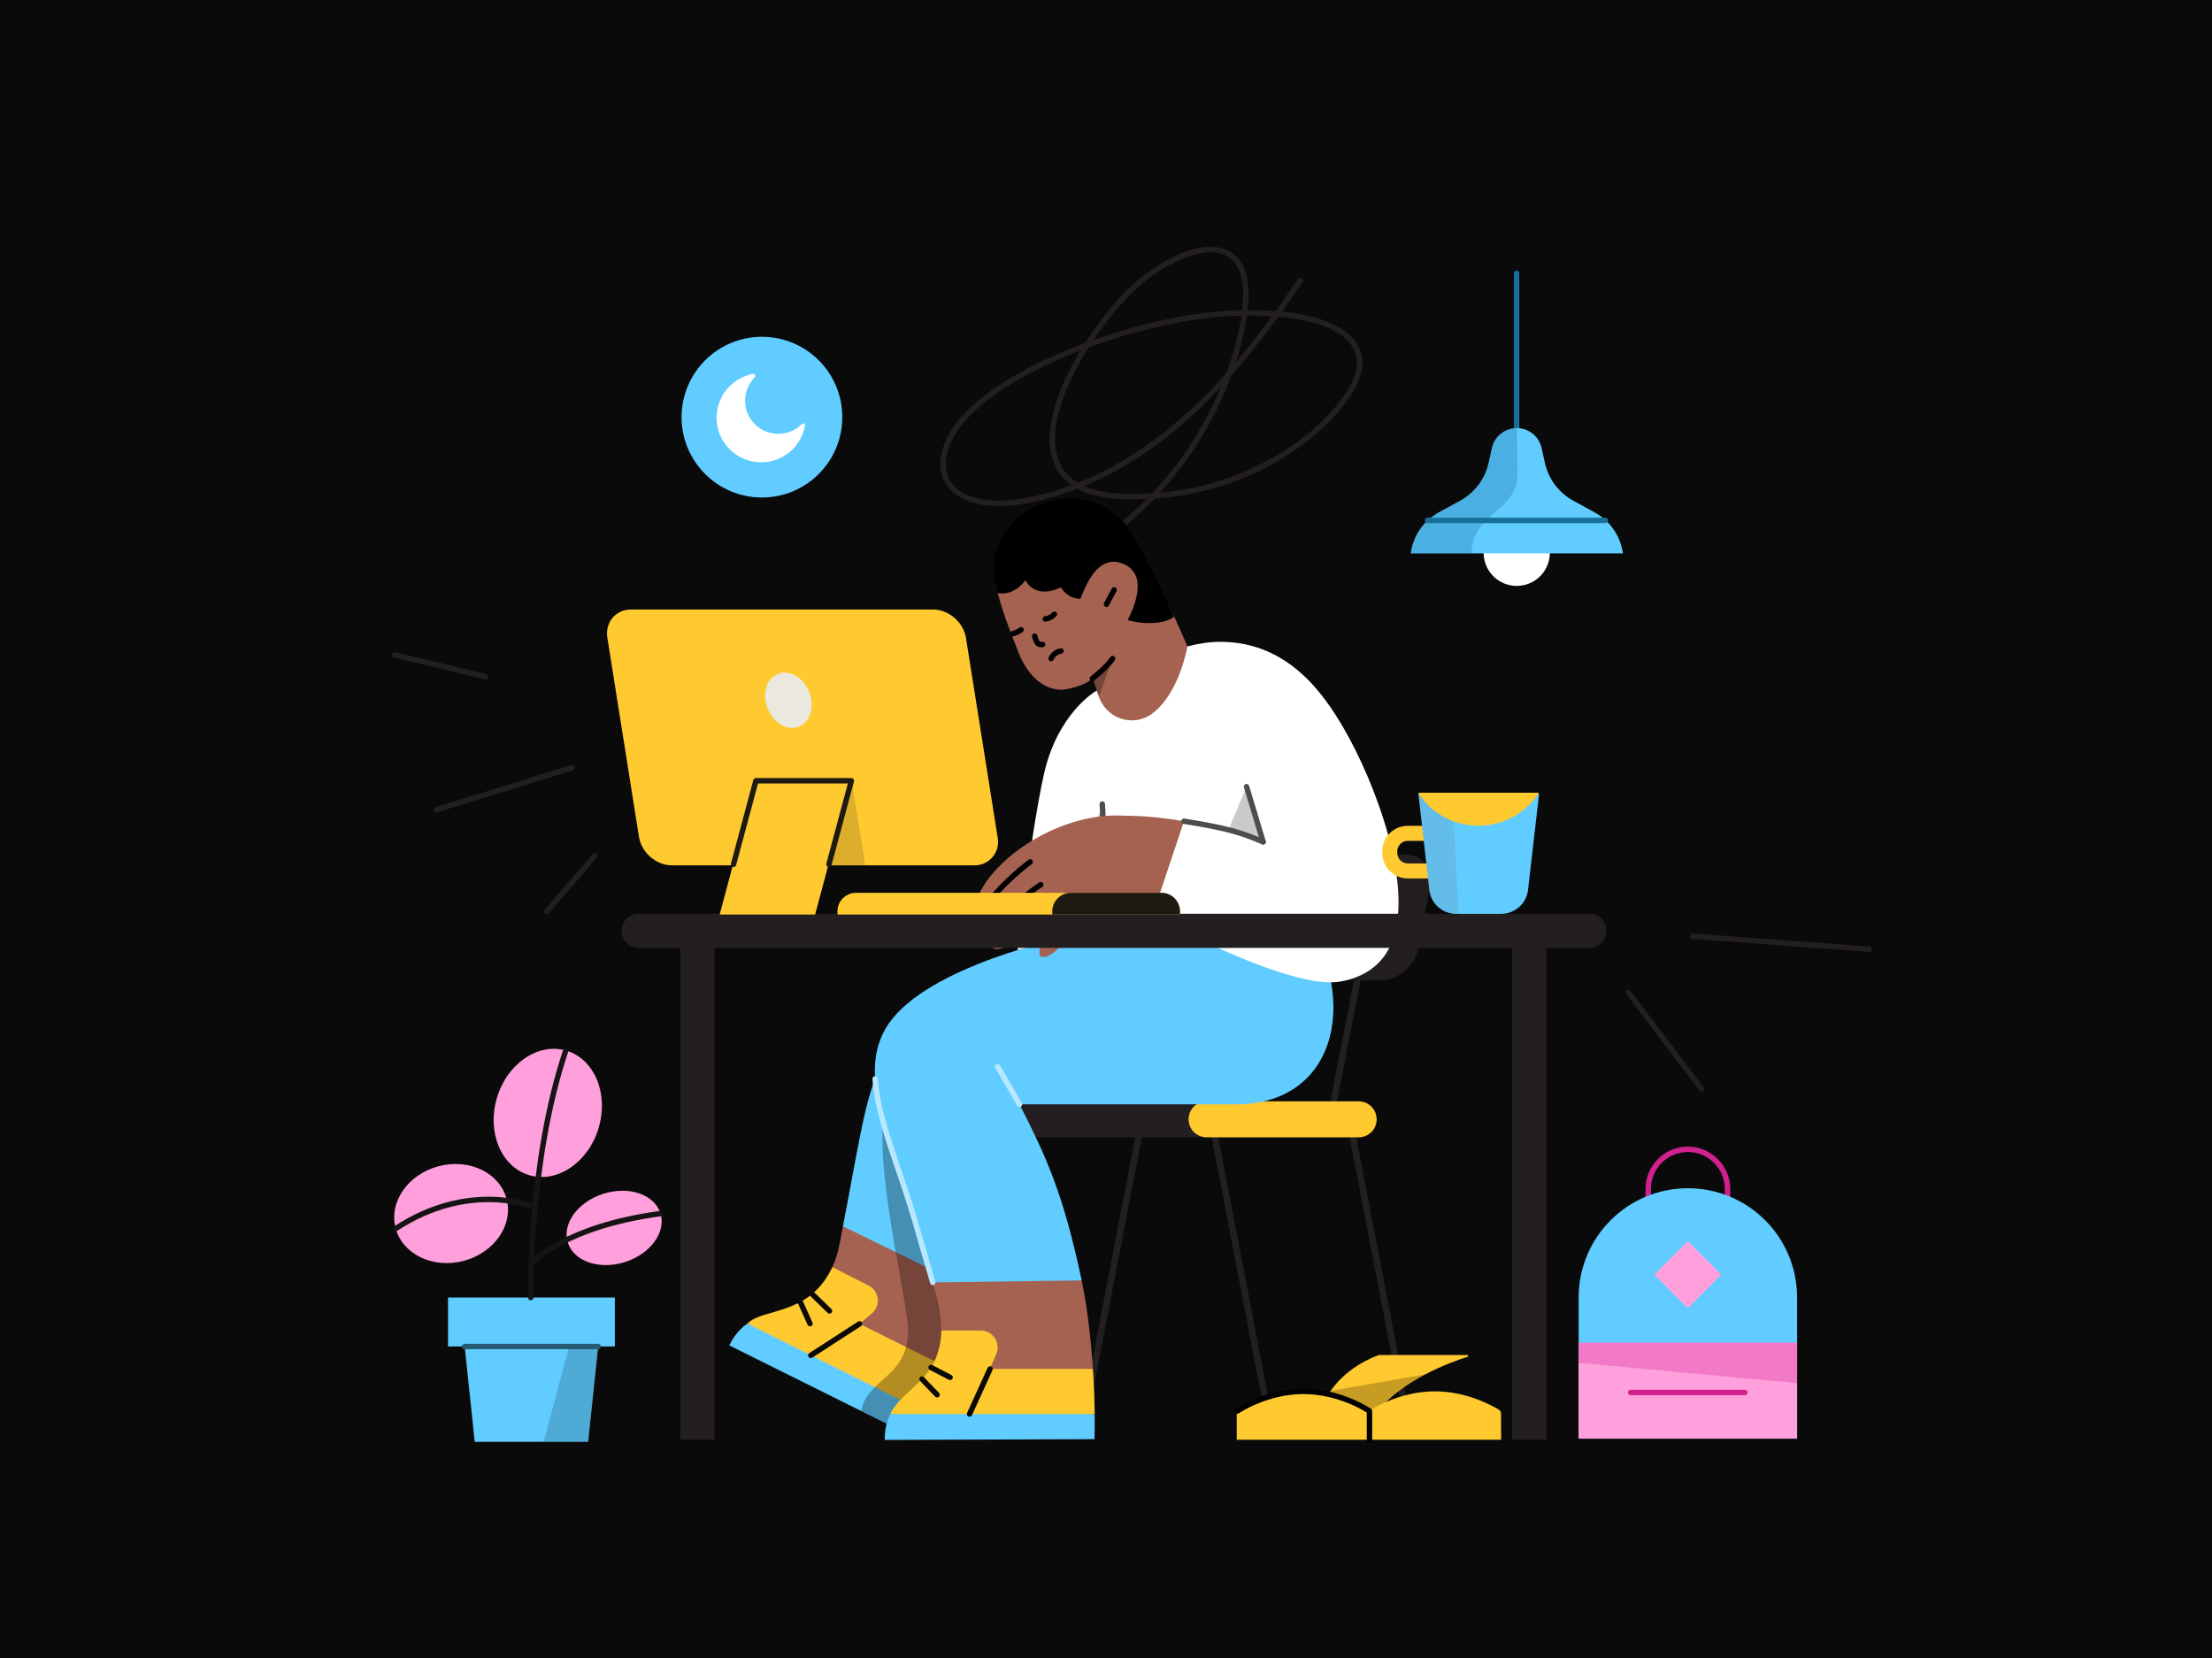 <svg xmlns="http://www.w3.org/2000/svg" height="1225" width="1634" version="1.1" xmlns:xlink="http://www.w3.org/1999/xlink" xmlns:svgjs="http://svgjs.com/svgjs"><rect fill="#0a0a0b" width="1634" height="1225"></rect><g><path d="M1250.27 691.59L1380.67 701.22" stroke="#231f20" stroke-width="4" stroke-linecap="round" stroke-linejoin="round" opacity="1" fill="none"></path><path d="M1202.85 733.11L1256.7 804.26" stroke="#231f20" stroke-width="4" stroke-linecap="round" stroke-linejoin="round" opacity="1" fill="none"></path></g><g><path d="M358.81 499.93L291.69 483.84" stroke="#231f20" stroke-width="4" stroke-linecap="round" stroke-linejoin="round" opacity="1" fill="none"></path><path d="M422.66 567.1L322.58 598.11" stroke="#231f20" stroke-width="4" stroke-linecap="round" stroke-linejoin="round" opacity="1" fill="none"></path><path d="M439.54 632.07L403.8 673.47" stroke="#231f20" stroke-width="4" stroke-linecap="round" stroke-linejoin="round" opacity="1" fill="none"></path></g><g><path d="M434.45 1065.15H350.68L341.16 974.67H443.97L434.45 1065.15Z" fill="#61ccff" opacity="1" stroke-width="4" stroke="none"></path><path d="M434.45 1065.15H401.68L425.73 974.67H443.97L434.45 1065.15Z" fill="#275a73" opacity="0.3" stroke-width="4" stroke="none"></path><path d="M454.19 958.54H330.94V994.71H454.19V958.54Z" fill="#61ccff" opacity="1" stroke-width="4" stroke="none"></path><path d="M461.67 932.34C480.55 926.34 492.27 910.19 487.84 896.26 483.42 882.35 464.53 875.92 445.65 881.92 426.76 887.93 415.05 904.08 419.47 918 423.9 931.92 442.79 938.34 461.67 932.34Z" fill="#ffa0dc" opacity="1" stroke-width="4" stroke="none"></path><path d="M342.39 931.5C365.03 925.58 379.29 905.11 374.23 885.78 369.18 866.45 346.71 855.59 324.07 861.52 301.42 867.45 287.17 887.92 292.23 907.24 297.29 926.57 319.74 937.43 342.39 931.5Z" fill="#ffa0dc" opacity="1" stroke-width="4" stroke="none"></path><path d="M442.16 833.43C449.79 808.05 439.18 782.42 418.46 776.19 397.74 769.95 374.75 785.48 367.12 810.87 359.49 836.25 370.1 861.89 390.82 868.12 411.54 874.35 434.53 858.82 442.16 833.43Z" fill="#ffa0dc" opacity="1" stroke-width="4" stroke="none"></path><path d="M417.71 776.78C390.36 858.64 392.06 958.54 392.06 958.54" stroke="#171416" stroke-width="4" stroke-linecap="round" stroke-linejoin="round" opacity="1" fill="none"></path><path d="M487.45 896.62C417.01 906.14 393.27 932.8 393.27 932.8" stroke="#171416" stroke-width="4" stroke-linecap="round" stroke-linejoin="round" opacity="1" fill="none"></path><path d="M441.86 994.71H343.27" stroke="#275a73" stroke-width="4" stroke-linecap="round" stroke-linejoin="round" opacity="1" fill="none"></path><path d="M292.27 907.65C346.57 871.98 393.27 891.31 393.27 891.31" stroke="#171416" stroke-width="4" stroke-linecap="round" stroke-linejoin="round" opacity="1" fill="none"></path></g><g><path d="M1120.3 201.94V323.7" stroke="#18709a" stroke-width="4" stroke-linecap="round" stroke-linejoin="round" opacity="1" fill="none"></path><path d="M1142.06 419.73C1148.33 407.76 1143.72 392.99 1131.75 386.72 1119.79 380.45 1105.02 385.07 1098.75 397.03 1092.48 408.99 1097.09 423.77 1109.06 430.04 1121.02 436.31 1135.8 431.69 1142.06 419.73Z" fill="#ffffff" opacity="1" stroke-width="4" stroke="none"></path><path d="M1177.9 378.48L1162.31 369.96C1151.49 364.08 1143.82 353.86 1141.18 341.84L1138.79 331.02C1136.58 320.88 1126.52 314.41 1116.38 316.71 1109.23 318.33 1103.6 323.87 1102.07 331.02L1099.68 341.84C1097.04 353.86 1089.29 364.08 1078.55 369.96L1062.96 378.48C1051.55 384.7 1043.79 395.95 1042.17 408.81H1198.86C1197.07 395.95 1189.31 384.7 1177.9 378.48Z" fill="#61ccff" opacity="1" stroke-width="4" stroke="none"></path><path d="M1054.53 384.44H1185.88" stroke="#18709a" stroke-width="4" stroke-linecap="round" stroke-linejoin="round" opacity="1" fill="none"></path><path d="M1116.3 316.62C1109.14 318.24 1103.52 323.78 1101.98 330.94L1099.6 341.76C1096.96 353.77 1089.2 364 1078.47 369.87L1062.88 378.39C1051.46 384.61 1043.71 395.86 1042.09 408.73H1087.16C1087.16 379.16 1120.9 377.63 1120.9 350.88 1120.9 332.05 1120.47 316.11 1120.47 316.11 1119.02 316.2 1117.66 316.37 1116.3 316.62Z" fill="#18709a" opacity="0.3" stroke-width="4" stroke="none"></path></g><g><path d="M960.67 207.14C932.99 247.07 878.66 328.06 792.97 360.02 707.29 391.99 677.67 353.18 708.52 313.15 741.2 270.76 842.91 234.41 910.22 231.44 977.52 228.48 1006.42 246.87 1004.27 270.46 1001.52 301.4 931.97 371.15 828.21 366.66 724.45 362.17 804.82 235.33 846.8 204.48 885.6 175.99 915.73 177.83 919.82 209.18 924.51 244.72 895.1 357.47 788.79 414.66" stroke="#231f20" stroke-width="4" stroke-linecap="round" stroke-linejoin="round" opacity="1" fill="none"></path></g><g><path d="M562.84 367.53C595.62 367.53 622.2 340.96 622.2 308.17 622.2 275.39 595.62 248.81 562.84 248.81 530.06 248.81 503.48 275.39 503.48 308.17 503.48 340.96 530.06 367.53 562.84 367.53Z" fill="#61ccff" opacity="1" stroke-width="4" stroke="none"></path><path d="M592.26 313.33C582.72 322.88 567.22 322.88 557.59 313.33 547.96 303.79 548.05 288.3 557.59 278.67 558.11 278.14 558.11 277.26 557.59 276.65 557.24 276.3 556.8 276.13 556.36 276.21 538.5 279.45 526.6 296.61 529.84 314.47 533.08 332.33 550.24 344.24 568.09 341 581.66 338.55 592.26 327.95 594.62 314.38 594.71 313.6 594.27 312.9 593.48 312.81 593.13 312.81 592.61 312.98 592.26 313.33Z" fill="#ffffff" opacity="1" stroke-width="4" stroke="none"></path></g><g><path d="M843.84 724.24C837.68 724.24 832.36 721.82 828.86 717.59 825.24 713.25 823.91 707.33 825.24 701.17L834.29 654.43C836.83 641.74 849.27 631.36 861.95 631.36H1037.93C1044.09 631.36 1049.41 633.77 1052.91 638 1056.53 642.35 1057.86 648.27 1056.53 654.43L1047.47 701.17C1044.94 713.85 1032.5 724.24 1019.81 724.24H843.84Z" fill="#231f20" opacity="1" stroke-width="4" stroke="none"></path><path d="M846.37 816.03C846.25 816.03 846.01 816.03 845.89 816.03 844.56 815.79 843.72 814.46 843.96 813.25L861.35 723.88C861.59 722.55 862.92 721.7 864.13 721.94 865.46 722.18 866.3 723.51 866.06 724.72L848.67 814.1C848.55 815.19 847.46 816.03 846.37 816.03Z" fill="#231f20" opacity="1" stroke-width="4" stroke="none"></path><path d="M985.27 816.03C985.15 816.03 984.91 816.03 984.79 816.03 983.46 815.79 982.61 814.46 982.86 813.25L1000.25 723.88C1000.49 722.55 1001.82 721.7 1003.03 721.94 1004.35 722.18 1005.2 723.51 1004.96 724.72L987.57 814.1C987.45 815.19 986.36 816.03 985.27 816.03Z" fill="#231f20" opacity="1" stroke-width="4" stroke="none"></path><path d="M696.83 1062.43C696.71 1062.43 696.47 1062.43 696.35 1062.43 695.02 1062.18 694.18 1060.86 694.42 1059.65L736.93 838.62C737.17 837.29 738.5 836.44 739.71 836.69 741.04 836.93 741.88 838.26 741.64 839.46L699.13 1060.49C699.01 1061.58 697.92 1062.43 696.83 1062.43Z" fill="#231f20" opacity="1" stroke-width="4" stroke="none"></path><path d="M798.77 1062.43C798.65 1062.43 798.41 1062.43 798.29 1062.43 796.96 1062.18 796.12 1060.86 796.36 1059.65L838.87 838.62C839.11 837.29 840.44 836.44 841.65 836.69 842.98 836.93 843.82 838.26 843.58 839.46L801.07 1060.49C800.95 1061.58 799.86 1062.43 798.77 1062.43Z" fill="#231f20" opacity="1" stroke-width="4" stroke="none"></path><path d="M1041.79 1062.43C1040.7 1062.43 1039.61 1061.58 1039.37 1060.49L996.85 839.46C996.61 838.13 997.46 836.93 998.79 836.69 1000.12 836.44 1001.32 837.29 1001.56 838.62L1044.08 1059.65C1044.32 1060.98 1043.48 1062.18 1042.15 1062.43 1042.03 1062.43 1041.91 1062.43 1041.79 1062.43Z" fill="#231f20" opacity="1" stroke-width="4" stroke="none"></path><path d="M939.85 1062.43C938.76 1062.43 937.67 1061.58 937.43 1060.49L894.91 839.46C894.67 838.13 895.52 836.93 896.85 836.69 898.18 836.44 899.38 837.29 899.63 838.62L942.14 1059.65C942.38 1060.98 941.54 1062.18 940.21 1062.43 940.21 1062.43 939.97 1062.43 939.85 1062.43Z" fill="#231f20" opacity="1" stroke-width="4" stroke="none"></path><path d="M734.29 840.19C726.92 840.19 721 834.27 721 826.9 721 819.53 726.92 813.62 734.29 813.62H1003.63C1011 813.62 1016.92 819.53 1016.92 826.9 1016.92 834.27 1011 840.19 1003.63 840.19H734.29Z" fill="#231f20" opacity="1" stroke-width="4" stroke="none"></path><path d="M891.3 840.19C883.94 840.19 878.02 834.27 878.02 826.9 878.02 819.53 883.94 813.62 891.3 813.62H1003.63C1011 813.62 1016.92 819.53 1016.92 826.9 1016.92 834.27 1011 840.19 1003.63 840.19H891.3Z" fill="#ffc930" opacity="1" stroke-width="4" stroke="none"></path></g><g><path d="M883.89 495.92L877.15 477.57C877.04 477.35 873.17 468.17 867.42 455.57 859.68 438.66 845.86 420.64 834.92 401.63 824.53 383.5 810.38 374.77 790.93 374.77 775.56 374.77 762.3 378.3 751.91 388.58 731.35 409.14 733.78 425.39 737.1 438.22 740.52 451.7 743.84 460.32 752.9 483.32 757.99 496.03 768.82 509.51 784.07 509.51 784.96 509.51 785.95 509.4 786.73 509.29 799.33 507.41 805.96 502.22 806.96 501.44 807.07 501.44 807.07 501.44 807.18 501.44L810.38 510.29 815.14 529.52 858.02 545.22 883.89 495.92Z" fill="#a56250" opacity="1" stroke-width="4" stroke="none"></path><path d="M821.44 487.07C817.13 492.38 812.26 496.91 806.96 501.22V501.33L810.16 510.18 811.6 514.38C811.6 514.49 811.82 514.49 811.82 514.38L821.66 487.07C821.66 486.96 821.55 486.96 821.44 487.07Z" fill="#000000" opacity="0.3" stroke-width="4" stroke="none"></path><path d="M849.07 460.32C857.03 460.32 863.11 458.67 867.31 455.57 867.31 455.57 867.42 455.46 867.31 455.46 856.48 431.69 846.2 411.24 837.46 396.32 827.07 378.19 810.6 368.25 791.15 368.25 775.78 368.25 759.76 374.77 749.37 385.05 728.81 405.61 733.56 425.17 736.88 437.99 736.88 437.99 736.88 438.11 736.99 438.11 737.87 438.33 748.48 440.65 757.32 428.82 757.32 428.71 757.43 428.71 757.55 428.82 765.73 442.97 782.2 434.68 783.52 433.9H783.63C784.18 434.79 788.72 442.2 797.89 442.42 797.89 442.42 798 442.42 798 442.31 798.22 441.75 798.55 441.09 798.78 440.54 802.2 432.36 809.28 415 822.54 415 824.75 415 827.07 415.45 829.51 416.44 834.48 418.43 837.8 421.86 839.45 426.5 843.43 438.77 833.82 456.45 833.04 458 833.04 458.11 833.04 458.11 833.15 458.11 834.15 458.55 841.11 460.32 849.07 460.32Z" fill="#000000" opacity="1" stroke-width="4" stroke="none"></path><path d="M817.35 446.4L822.98 435.78" stroke="#000000" stroke-width="4" stroke-linecap="round" stroke-linejoin="round" opacity="1" fill="none"></path><path d="M776.45 486.52C777.66 483.65 780.43 481.44 783.74 480.88" stroke="#000000" stroke-width="4" stroke-linecap="round" stroke-linejoin="round" opacity="1" fill="none"></path><path d="M764.3 469.94C764.96 472.37 766.07 475.02 766.84 475.58 767.95 476.13 768.94 476.24 770.16 476.13" stroke="#000000" stroke-width="4" stroke-linecap="round" stroke-linejoin="round" opacity="1" fill="none"></path><path d="M778.88 453.8C777 455.68 774.68 457.01 772.14 457.23" stroke="#000000" stroke-width="4" stroke-linecap="round" stroke-linejoin="round" opacity="1" fill="none"></path><path d="M754.23 465.3C752.35 466.62 750.47 467.51 748.37 468.06" stroke="#000000" stroke-width="4" stroke-linecap="round" stroke-linejoin="round" opacity="1" fill="none"></path><path d="M806.96 501.22C812.04 497.13 818.12 491.94 821.88 486.52" stroke="#000000" stroke-width="4" stroke-linecap="round" stroke-linejoin="round" opacity="1" fill="none"></path><path d="M614.84 936.08C619.48 925.8 620.15 918.72 622.69 906.01 622.69 906.01 622.69 906.01 622.69 905.9L633.52 897.28 721.62 943.81V954.09C718.53 965.92 714.55 977.86 710.13 990.02 707.47 996.98 704.82 1004.17 701.83 1011.24L639.38 993.55 614.84 936.08Z" fill="#a56250" opacity="1" stroke-width="4" stroke="none"></path><path d="M613.85 938.06C614.18 937.4 614.51 936.63 614.84 936.08L641.59 949.67C649.55 953.65 650.88 964.59 644.13 970.23L635.51 977.53C635.29 977.75 635.29 978.08 635.62 978.3L701.95 1011.35C701.72 1011.68 701.61 1012.12 701.5 1012.46 700.29 1015.44 698.96 1018.43 697.63 1021.52 694.43 1028.82 691.11 1036.33 687.35 1043.85 687.13 1044.18 686.69 1045.06 686.58 1045.4L608.65 1015.88 552.17 977.75C563.44 966.25 596.6 972.22 613.85 938.06Z" fill="#ffc930" opacity="1" stroke-width="4" stroke="none"></path><path d="M538.69 993.89C541.35 988.47 544.44 984.38 547.87 981.17 549.19 979.96 550.63 978.74 552.07 977.75L686.7 1044.95C683.83 1050.92 680.73 1056.89 677.53 1062.97L538.69 993.89Z" fill="#61ccff" opacity="1" stroke-width="4" stroke="none"></path><path d="M947.23 708.04L939.93 673.99 835.47 690.79C835.47 690.79 721.07 723.84 678.84 755.79 646.79 780 642.37 801.55 631.09 861.13 628.11 877.05 625.23 892.97 622.69 905.9 622.69 905.9 622.69 906.01 622.8 906.01L721.51 954.31C738.75 889.43 740.3 857.15 740.19 815.26L860.01 815.59C916.83 815.92 959.28 763.53 947.23 708.04Z" fill="#61ccff" opacity="1" stroke-width="4" stroke="none"></path><path d="M657.62 804.2C678.73 755.79 740.19 815.26 740.19 815.26 740.41 857.04 738.75 889.43 721.51 954.31 718.42 966.14 714.44 978.08 710.01 990.24 707.36 997.2 704.71 1004.39 701.72 1011.46 701.5 1011.79 701.39 1012.24 701.28 1012.57 700.07 1015.55 698.74 1018.54 697.41 1021.63 694.21 1028.93 690.89 1036.44 687.13 1043.96 686.91 1044.29 686.8 1044.62 686.69 1045.06 683.82 1051.03 680.72 1057 677.52 1063.08L636.18 1042.41C640.38 1017.43 673.98 1017.43 670.44 977.86 667.57 945.36 640.16 840.9 657.62 804.2Z" fill="#000000" opacity="0.3" stroke-width="4" stroke="none"></path><path d="M695.42 982.94C694.76 970.89 694.65 967.25 689.01 947.57L694.87 935.08 794.35 936.96 799 945.91C801.54 957.85 803.42 970.45 804.86 983.39 805.74 991.23 806.51 999.19 807.07 1007.37 807.18 1008.7 807.29 1009.91 807.29 1011.24 807.29 1011.35 807.29 1011.35 807.18 1011.35L721.18 1023.84 695.42 982.94Z" fill="#a56250" opacity="1" stroke-width="4" stroke="none"></path><path d="M658.95 1042.19C670 1023.73 694.1 1018.54 695.42 982.94H724.49C733.34 982.94 739.42 992.01 735.99 1000.19L731.57 1010.47C731.46 1010.8 731.68 1011.24 732.01 1011.24H807.18C807.29 1011.24 807.29 1011.24 807.29 1011.35 807.4 1013.23 807.62 1015.11 807.73 1016.99 808.17 1025.06 808.5 1033.24 808.61 1041.53V1044.51C808.61 1044.51 808.61 1044.62 808.5 1044.62L767.83 1051.7 657.73 1044.62C657.62 1044.62 657.62 1044.51 657.62 1044.51 658.06 1043.85 658.5 1042.96 658.95 1042.19Z" fill="#ffc930" opacity="1" stroke-width="4" stroke="none"></path><path d="M657.73 1044.62H808.5C808.61 1044.62 808.61 1044.62 808.61 1044.73 808.72 1050.81 808.61 1056.89 808.5 1063.19L653.53 1063.75C653.53 1057.67 654.41 1052.58 656.07 1048.38 656.51 1047.05 657.07 1045.84 657.73 1044.62 657.62 1044.62 657.62 1044.62 657.73 1044.62Z" fill="#61ccff" opacity="1" stroke-width="4" stroke="none"></path><path d="M959.83 673.99L819.23 677.2C819.23 677.2 787.72 690.57 751.69 701.85 712.78 714.01 668.78 733.35 653.53 760.98 633.41 797.46 659.5 845.32 676.3 903.47 680.72 919.05 685.36 934.64 689.01 947.35L798.89 945.91C799 945.91 799 945.8 799 945.8 785.18 880.36 772.14 853.28 753.23 816.03 753.23 815.92 753.23 815.81 753.35 815.81H824.42 912.74C991.22 816.03 1003.93 730.7 959.83 673.99Z" fill="#61ccff" opacity="1" stroke-width="4" stroke="none"></path><path d="M646.46 797.02C648.33 827.31 664.58 862.79 676.3 903.47 680.72 919.05 685.36 934.64 689.01 947.35" stroke="#b7e8ff" stroke-width="4" stroke-linecap="round" stroke-linejoin="round" opacity="1" fill="none"></path><path d="M737.32 788.51L753.12 815.7H753.23L824.53 815.7C785.95 815.7 751.47 784.2 737.43 788.29 737.32 788.4 737.21 788.51 737.32 788.51Z" fill="#61ccff" opacity="0.15" stroke-width="4" stroke="none"></path><path d="M731.35 1011.35L716.2 1044.62" stroke="#0c0a07" stroke-width="4" stroke-linecap="round" stroke-linejoin="round" opacity="1" fill="none"></path><path d="M634.96 977.97L598.92 1001.29" stroke="#0c0a07" stroke-width="4" stroke-linecap="round" stroke-linejoin="round" opacity="1" fill="none"></path><path d="M687.8 1010.25L701.83 1017.54" stroke="#0c0a07" stroke-width="4" stroke-linecap="round" stroke-linejoin="round" opacity="1" fill="none"></path><path d="M681.06 1018.76L692.23 1030.36" stroke="#0c0a07" stroke-width="4" stroke-linecap="round" stroke-linejoin="round" opacity="1" fill="none"></path><path d="M599.92 955.97L612.74 968.46" stroke="#0c0a07" stroke-width="4" stroke-linecap="round" stroke-linejoin="round" opacity="1" fill="none"></path><path d="M591.41 962.38L598.37 977.86" stroke="#0c0a07" stroke-width="4" stroke-linecap="round" stroke-linejoin="round" opacity="1" fill="none"></path><path d="M753.12 815.81L736.99 787.96" stroke="#b7e8ff" stroke-width="4" stroke-linecap="round" stroke-linejoin="round" opacity="1" fill="none"></path><path d="M751.69 701.85C751.69 701.85 760.75 620.27 770.81 573.4 780.87 526.54 809.83 510.29 810.16 510.18L811.6 514.38C812.48 517.03 813.81 519.46 815.69 522 820.44 528.3 827.96 532.17 836.03 532.17 841.44 532.17 846.53 530.51 850.95 527.31 871.29 512.28 877.04 477.9 877.15 477.57 885.33 475.36 893.51 474.14 901.46 474.14 951.98 474.14 978.18 513.49 992.22 537.37 1015.76 577.49 1046.6 658.3 1026.7 699.42 1019.96 713.23 1007.47 722.08 989.89 725.17 987.9 725.5 985.58 725.72 982.93 725.72 960.6 725.72 920.92 711.68 866.65 684.6L819.23 685.38C819.23 685.38 790.6 690.79 751.69 701.85Z" fill="#ffffff" opacity="1" stroke-width="4" stroke="none"></path><path d="M814.25 594.52L819.23 685.38C819.23 685.49 819.23 685.49 819.11 685.49 817.79 685.71 802.64 688.58 779.98 694.22 779.87 694.22 779.87 694.11 779.87 694.11L814.14 594.52C814.14 594.4 814.25 594.4 814.25 594.52Z" fill="#4d4d4d" opacity="0.3" stroke-width="4" stroke="none"></path><path d="M814.25 593.96L819.23 685.49" stroke="#4d4d4d" stroke-width="4" stroke-linecap="round" stroke-linejoin="round" opacity="1" fill="none"></path><path d="M920.92 581.47L932.75 620.82C932.75 620.93 932.75 620.93 932.64 620.93 924.46 618.28 915.95 615.19 907.43 613.09L920.7 581.47C920.7 581.36 920.92 581.36 920.92 581.47Z" fill="#4d4d4d" opacity="0.3" stroke-width="4" stroke="none"></path><path d="M770.82 706.93C782.43 706.93 802.43 674.1 802.66 673.88 822.11 670.23 828.63 667.14 830.4 666.25 830.73 666.03 831.06 666.03 831.4 666.25 833.39 667.36 841.12 671.56 851.18 676.76L874.62 606.67C858.92 604.02 844.11 602.58 830.62 602.58 783.97 599.93 739.54 631.32 725.83 655.75 717.98 668.02 724.62 673.77 724.73 673.77 719.64 682.61 722.52 689.8 729.37 691.9 729.04 695.77 731.58 701.52 736.89 701.18 750.59 700.41 771.48 677.09 778.78 670.79 779.33 670.57 779.44 671.12 779.22 671.34 777.34 676.09 761.2 708.81 770.82 706.93Z" fill="#a56250" opacity="1" stroke-width="4" stroke="none"></path><path d="M729.69 691.9C736.43 683.94 749.7 665.92 768.82 653.54" stroke="#000000" stroke-width="4" stroke-linecap="round" stroke-linejoin="round" opacity="1" fill="none"></path><path d="M724.72 673.77C739.42 652.33 760.97 636.74 760.97 636.74" stroke="#000000" stroke-width="4" stroke-linecap="round" stroke-linejoin="round" opacity="1" fill="none"></path><path d="M874.6 606.67C910.75 612.31 920.59 616.73 933.08 621.93" stroke="#4d4d4d" stroke-width="4" stroke-linecap="round" stroke-linejoin="round" opacity="1" fill="none"></path><path d="M920.81 581.14L933.08 621.93" stroke="#4d4d4d" stroke-width="4" stroke-linecap="round" stroke-linejoin="round" opacity="1" fill="none"></path><path d="M866.65 684.6L851.17 676.76" stroke="#4d4d4d" stroke-width="4" stroke-linecap="round" stroke-linejoin="round" opacity="1" fill="none"></path></g><g><path d="M1142.26 689.04H1117.04V1063.51H1142.26V689.04Z" fill="#231f20" opacity="1" stroke-width="4" stroke="none"></path><path d="M527.79 689.04H502.57V1063.51H527.79V689.04Z" fill="#231f20" opacity="1" stroke-width="4" stroke="none"></path><path d="M471.76 675.04H1174.01C1175.67 675.03 1177.31 675.35 1178.85 675.98 1180.38 676.61 1181.77 677.54 1182.94 678.71 1184.11 679.89 1185.04 681.28 1185.67 682.81 1186.3 684.34 1186.62 685.99 1186.62 687.64 1186.62 689.3 1186.3 690.94 1185.67 692.48 1185.04 694.01 1184.11 695.4 1182.94 696.57 1181.77 697.75 1180.38 698.67 1178.85 699.3 1177.31 699.93 1175.67 700.26 1174.01 700.25H471.76C470.1 700.26 468.46 699.93 466.93 699.3 465.39 698.67 464 697.75 462.83 696.57 461.66 695.4 460.73 694.01 460.1 692.48 459.47 690.94 459.14 689.3 459.15 687.64 459.14 685.99 459.47 684.34 460.1 682.81 460.73 681.28 461.66 679.89 462.83 678.71 464 677.54 465.39 676.61 466.93 675.98 468.46 675.35 470.1 675.03 471.76 675.04Z" fill="#231f20" opacity="1" stroke-width="4" stroke="none"></path></g><g><path d="M1246.83 849.05C1262.96 849.05 1276.12 862.2 1276.12 878.33V896.32H1217.54V878.33C1217.54 862.2 1230.59 849.05 1246.83 849.05Z" stroke="#d0218f" stroke-width="4" stroke-linecap="round" stroke-linejoin="round" opacity="1" fill="none"></path><path d="M1246.83 877.82C1291.43 877.82 1327.5 913.89 1327.5 958.49V1062.8H1166.15V958.49C1166.15 913.99 1202.23 877.82 1246.83 877.82Z" fill="#61ccff" opacity="1" stroke-width="4" stroke="none"></path><path d="M1327.5 991.89H1166.15V1062.8H1327.5V991.89Z" fill="#ffa0dc" opacity="1" stroke-width="4" stroke="none"></path><path d="M1166.15 991.89H1327.5V1021.8L1166.15 1006.79V991.89Z" fill="#d0218f" opacity="0.3" stroke-width="4" stroke="none"></path><path d="M1204.59 1028.69H1288.96" stroke="#d0218f" stroke-width="4" stroke-linecap="round" stroke-linejoin="round" opacity="1" fill="none"></path><path d="M1246.76 916.9L1221.98 941.68 1246.76 966.46 1271.54 941.68 1246.76 916.9Z" fill="#ffa0dc" opacity="1" stroke-width="4" stroke="none"></path></g><g><path d="M1089.79 648.94C1090.65 648.94 1091.31 648.28 1091.31 647.42V611.59C1091.31 610.74 1090.65 610.07 1089.79 610.07H1039.83C1029.5 610.07 1021.06 618.51 1021.06 628.84V630.08C1021.06 640.5 1029.5 648.94 1039.93 648.94H1089.79ZM1080.31 637.85H1039.93C1035.66 637.85 1032.15 634.34 1032.15 630.08V628.94C1032.15 624.67 1035.66 621.17 1039.93 621.17H1080.31V637.85Z" fill="#ffc930" opacity="1" stroke-width="4" stroke="none"></path><path d="M1128.76 657.38L1136.91 586.66C1136.91 586.37 1136.53 586.18 1136.34 586.37 1133.02 590.35 1117.47 607.42 1092.45 608.08H1092.16C1074.34 608.08 1060.31 599.36 1048.36 586.28 1048.18 586.09 1047.8 586.18 1047.8 586.56L1055.85 657.38C1056.99 667.52 1065.52 675.11 1075.76 675.11H1108.94C1118.99 675.11 1127.62 667.52 1128.76 657.38Z" fill="#61ccff" opacity="1" stroke-width="4" stroke="none"></path><path d="M1072.73 585.61C1072.54 585.8 1052.73 586.09 1048.55 586.09 1048.18 586.09 1047.8 586.37 1047.89 586.75L1055.76 657.38C1056.9 667.52 1065.43 675.11 1075.67 675.11H1077.47L1072.73 585.61Z" fill="#6e838d" opacity="0.2" stroke-width="4" stroke="none"></path><path d="M1092.26 609.98C1119.47 609.98 1133.78 590.45 1136.53 586.37 1136.72 586.09 1136.53 585.61 1136.15 585.61H1048.46C1048.08 585.61 1047.8 586.09 1048.08 586.37 1057.84 601.16 1074.15 609.98 1091.97 609.98H1092.26Z" fill="#ffc930" opacity="1" stroke-width="4" stroke="none"></path></g><g><path d="M496.32 639.27C484.77 639.27 473.87 629.86 472.02 618.31L448.68 471.24C448.19 468.62 448.28 465.93 448.95 463.35 449.62 460.77 450.85 458.37 452.54 456.32 454.25 454.37 456.37 452.81 458.75 451.77 461.13 450.72 463.71 450.21 466.31 450.28H689.27C700.81 450.28 711.71 459.68 713.56 471.23L736.9 618.3C737.46 620.88 737.42 623.56 736.78 626.12 736.14 628.69 734.93 631.08 733.22 633.1 731.52 635.12 729.38 636.73 726.96 637.8 724.55 638.87 721.92 639.37 719.28 639.27H496.32Z" fill="#ffc930" opacity="1" stroke-width="4" stroke="none"></path><path d="M568.65 639.15L558.49 575.76 629.01 575.73 639.17 639.15H568.65Z" fill="#1d1a11" opacity="0.15" stroke-width="4" stroke="none"></path><path d="M531.62 675.6L558.38 575.63 628.89 575.61 602.13 675.6H531.62Z" fill="#ffc930" opacity="1" stroke-width="4" stroke="none"></path><path d="M585.28 537.73C577.86 537.73 570.58 532 567.15 523.48 565.07 518.56 564.7 513.09 566.09 507.93 566.64 505.72 567.69 503.66 569.17 501.91 570.64 500.17 572.5 498.79 574.6 497.88 576.18 497.25 577.88 496.92 579.58 496.93 587 496.93 594.28 502.65 597.71 511.17 602.03 521.89 598.68 533.38 590.26 536.77 588.67 537.41 586.98 537.73 585.28 537.73Z" fill="#ebe8df" opacity="1" stroke-width="4" stroke="none"></path><path d="M541.85 638.54L558.41 576.79H628.9L612.34 638.54" stroke="#1d1a11" stroke-width="4" stroke-linecap="round" stroke-linejoin="round" opacity="1" fill="none"></path><path d="M618.66 675.6L618.63 673.27C618.63 669.63 620.08 666.14 622.65 663.57 625.22 661 628.71 659.56 632.35 659.55H857.95C861.59 659.56 865.07 661 867.64 663.57 870.22 666.14 871.66 669.63 871.67 673.27V675.6H618.66Z" fill="#ffc930" opacity="1" stroke-width="4" stroke="none"></path><path d="M777.34 675.6L777.31 673.27C777.32 669.63 778.76 666.14 781.33 663.57 783.9 661 787.39 659.56 791.03 659.55H857.95C861.59 659.56 865.07 661 867.64 663.57 870.22 666.14 871.66 669.63 871.67 673.27V675.6H777.34Z" fill="#1d1a11" opacity="1" stroke-width="4" stroke="none"></path></g><g><path d="M1018.98 1001.02H1083.96C1084.7 1001.02 1084.88 1002.03 1084.14 1002.31 1077.99 1004.24 1065.67 1008.56 1052.62 1015.45 1039.85 1022.16 1026.33 1031.35 1017.24 1043.11H975.14C975.14 1043.11 976.8 1036.22 982.86 1027.58 988.93 1018.85 999.59 1008.46 1017.51 1001.39 1017.97 1001.11 1018.52 1001.02 1018.98 1001.02Z" fill="#ffc930" opacity="1" stroke-width="4" stroke="none"></path><path d="M1052.62 1015.36C1039.94 1022.07 1026.43 1031.16 1017.33 1043.02H975.23C975.23 1043.02 976.8 1036.13 982.86 1027.49L1052.62 1015.36Z" fill="#433306" opacity="0.3" stroke-width="4" stroke="none"></path><path d="M1108.87 1063.61H1011.17V1042.38C1011.17 1042.38 1032.4 1027.86 1059.97 1027.86 1083.22 1027.86 1102.07 1038.24 1107.3 1041.46 1108.22 1042.01 1108.77 1043.02 1108.77 1044.12L1108.87 1063.61Z" fill="#ffc930" opacity="1" stroke-width="4" stroke="none"></path><path d="M1011.63 1063.61H913.57V1042.56C913.57 1042.38 913.66 1042.29 913.75 1042.19 915.86 1040.82 936.27 1027.76 962.37 1027.76 989.94 1027.76 1011.63 1042.29 1011.63 1042.29V1063.61Z" fill="#ffc930" opacity="1" stroke-width="4" stroke="none"></path><path d="M914.03 1042.38C914.03 1042.38 935.26 1027.86 962.83 1027.86 990.4 1027.86 1011.63 1042.38 1011.63 1042.38V1063.61" stroke="#000000" stroke-width="4" stroke-linecap="round" stroke-linejoin="round" opacity="1" fill="none"></path></g></svg>